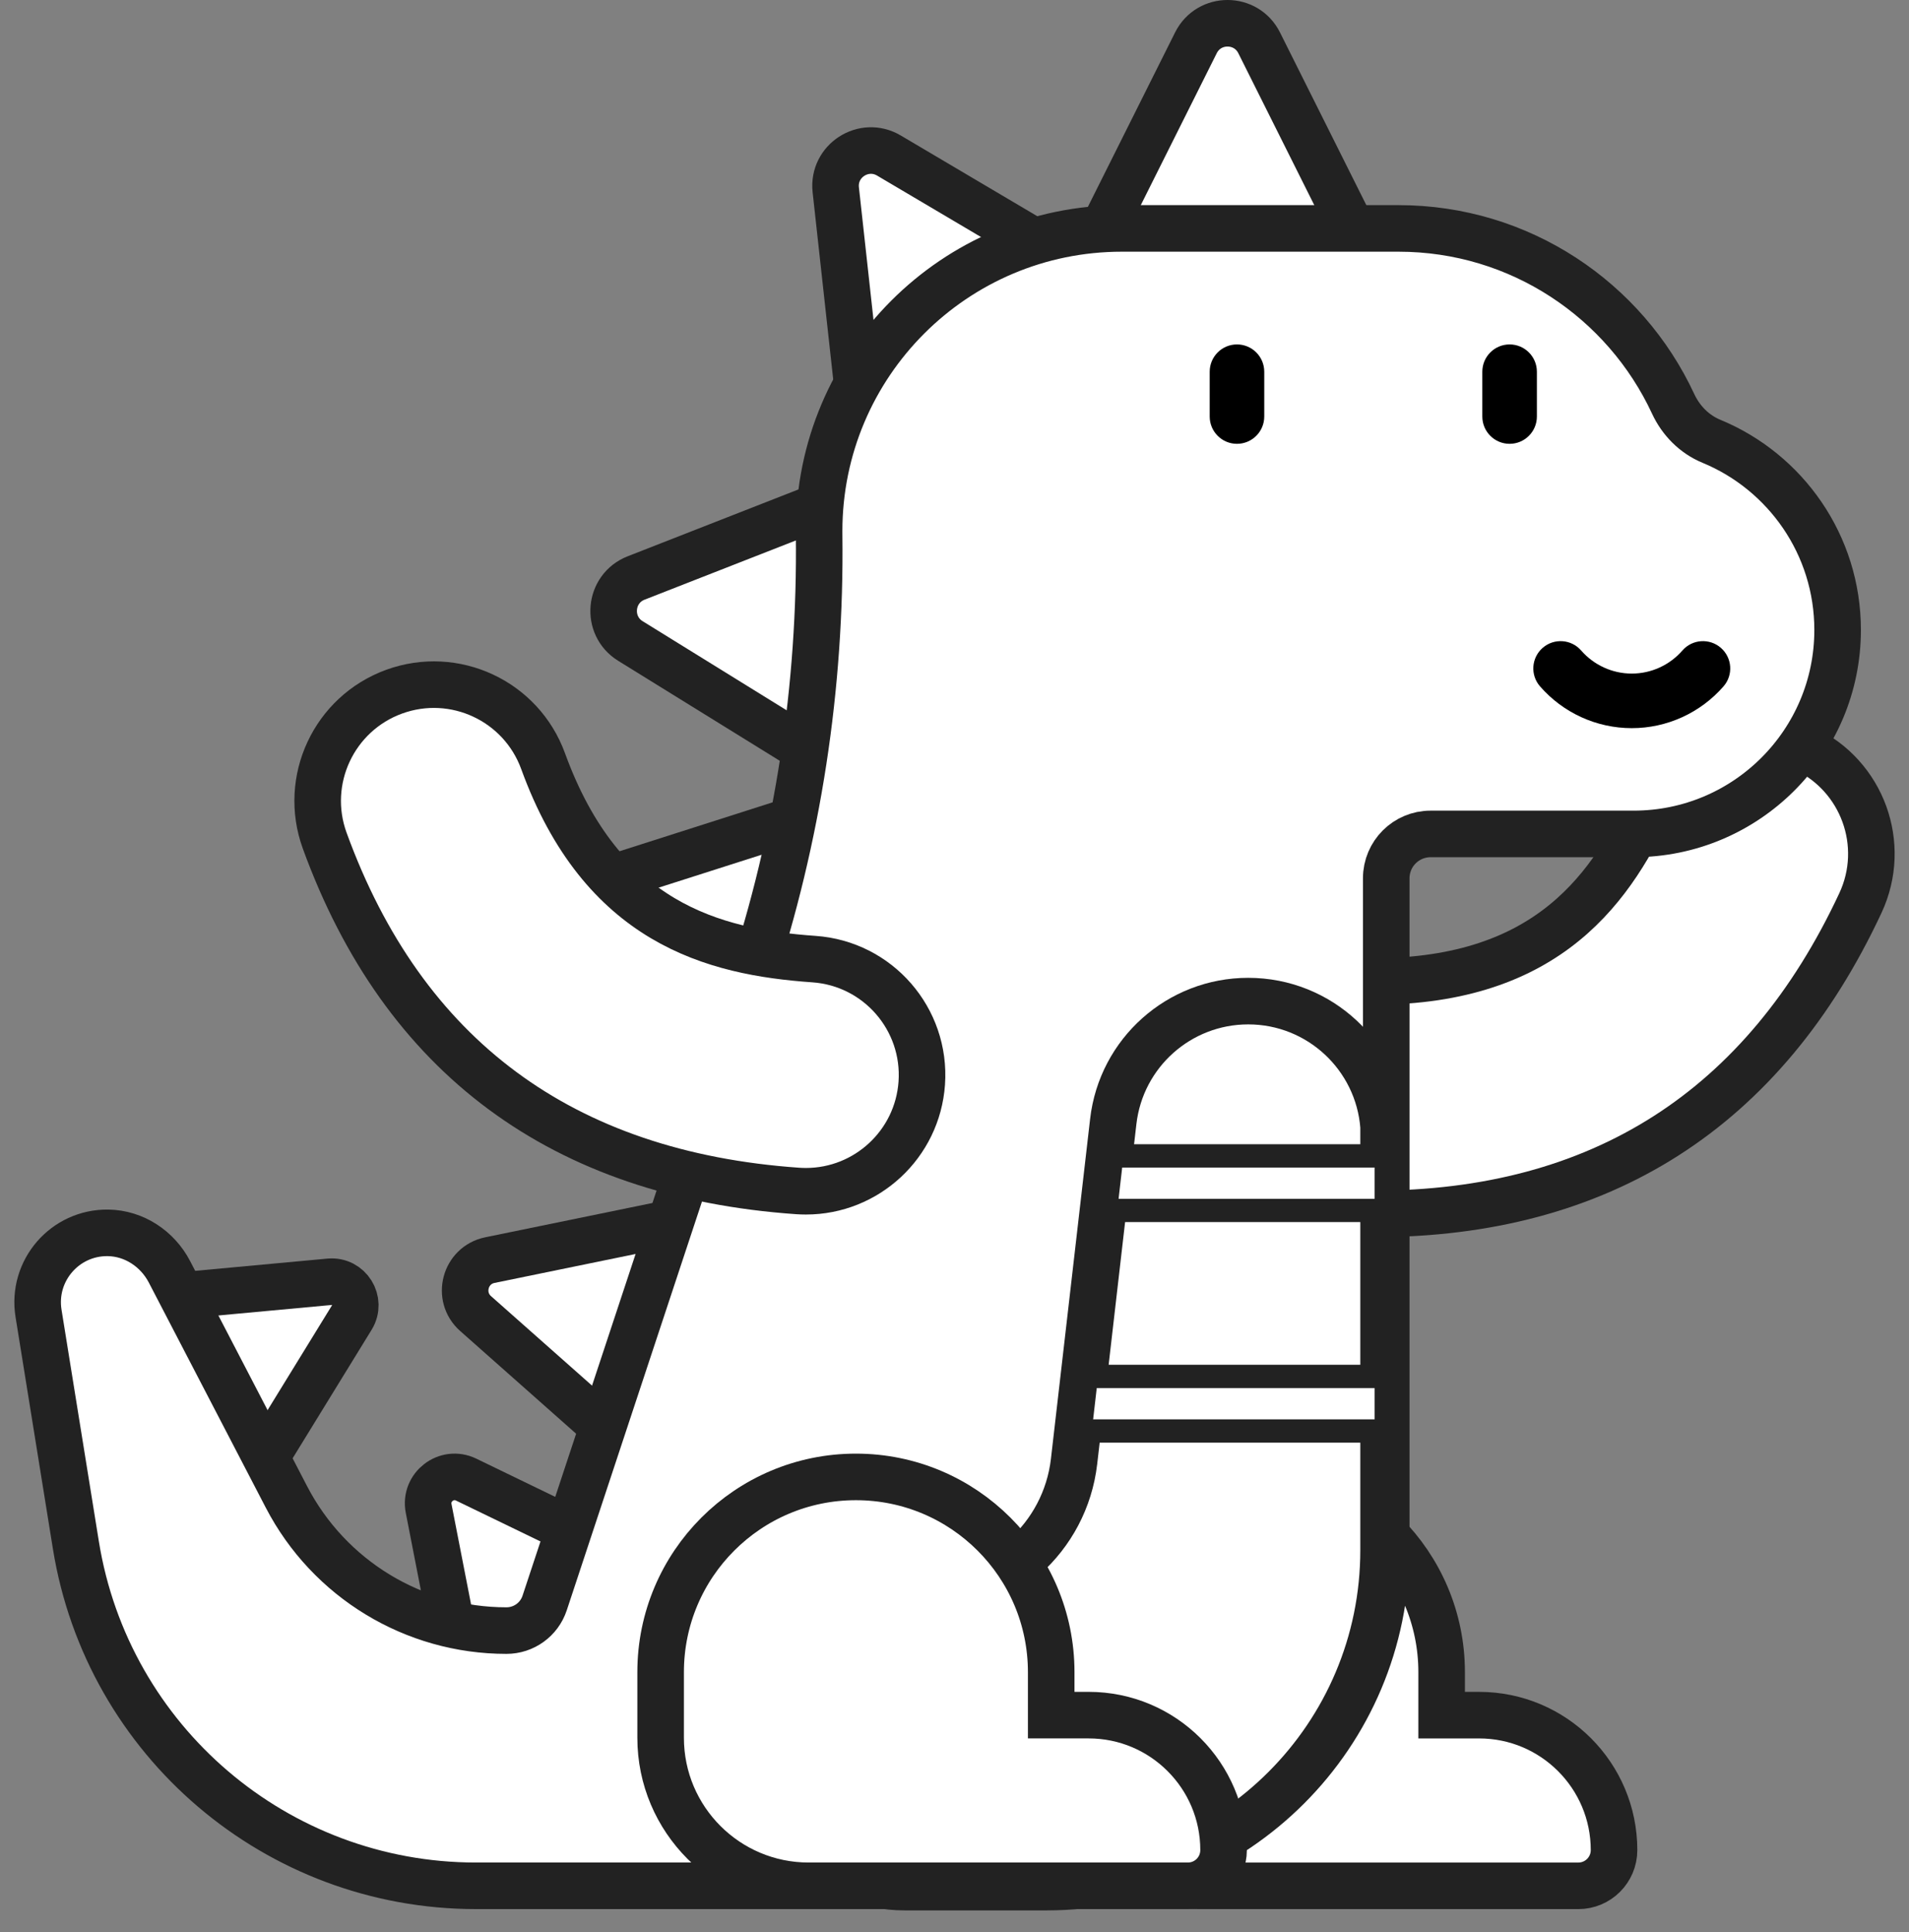 <svg width="82" height="83" viewBox="0 0 82 83" fill="none" xmlns="http://www.w3.org/2000/svg">
<rect x="0" y="0" width="82" height="83" fill="#808080" stroke="none"/>
<path d="M59.132 11.931H46.324L51.37 1.839C51.929 0.72 53.526 0.72 54.086 1.839L59.132 11.931Z" fill="white" stroke="#222222" stroke-width="2"/>
<path d="M47.895 12.422L37.134 19.369L35.9 8.154C35.763 6.91 37.105 6.044 38.182 6.68L47.895 12.422Z" fill="white" stroke="#222222" stroke-width="2"/>
<path d="M37.831 20.713L36.673 33.469L27.078 27.532C26.014 26.873 26.159 25.283 27.324 24.826L37.831 20.713Z" fill="white" stroke="#222222" stroke-width="2"/>
<path d="M35.372 34.814L33.569 46.399L25.151 40.415C24.217 39.751 24.442 38.306 25.533 37.958L35.372 34.814Z" fill="white" stroke="#222222" stroke-width="2"/>
<path d="M30.714 52.14L27.819 62.967L20.429 56.421C19.609 55.695 19.97 54.345 21.042 54.125L30.714 52.14Z" fill="white" stroke="#222222" stroke-width="2"/>
<path d="M27.619 67.23L20.028 73.077L18.412 64.792C18.233 63.874 19.179 63.145 20.022 63.552L27.619 67.23Z" fill="white" stroke="#222222" stroke-width="2"/>
<path d="M11.169 63.006L6.661 55.75L14.154 55.056C14.985 54.98 15.547 55.884 15.11 56.595L11.169 63.006Z" fill="white" stroke="#222222" stroke-width="2"/>
<path d="M59.012 52.14C58.666 52.14 58.318 52.134 57.965 52.123C55.21 52.034 53.048 49.729 53.136 46.974C53.225 44.218 55.529 42.055 58.286 42.145C66.142 42.398 69.052 38.453 70.867 34.563C72.032 32.064 75.001 30.983 77.501 32.148C79.999 33.314 81.08 36.283 79.915 38.782C75.779 47.65 68.749 52.14 59.012 52.14Z" fill="white" stroke="#222222" stroke-width="2"/>
<path d="M63.534 73.67H61.925V71.826C61.925 67.193 58.17 63.437 53.537 63.437C48.904 63.437 45.148 67.193 45.148 71.826V74.642C45.148 78.154 47.995 81.001 51.507 81.001H67.796C68.643 81.001 69.33 80.314 69.33 79.466C69.33 76.265 66.735 73.67 63.534 73.67Z" fill="white" stroke="#222222" stroke-width="2"/>
<path d="M73.513 18.954C72.778 18.651 72.203 18.065 71.868 17.344C69.802 12.896 65.298 9.811 60.071 9.811H48.188C41.006 9.811 35.184 15.633 35.184 22.815C35.184 22.87 35.184 22.925 35.185 22.98C35.267 29.488 34.276 35.964 32.232 42.142L23.395 68.853C23.161 69.561 22.5 70.038 21.754 70.038C17.78 70.038 14.137 67.826 12.305 64.299L7.28 54.629C6.765 53.638 5.76 52.971 4.644 52.954C2.786 52.927 1.361 54.582 1.655 56.41L3.259 66.365C4.619 74.799 11.899 81 20.442 81H45.073C53.066 81 59.545 74.521 59.545 66.528V37.725C59.545 36.672 60.398 35.819 61.45 35.819H70.172C75.011 35.819 78.934 31.896 78.934 27.057C78.934 23.401 76.695 20.268 73.513 18.954Z" fill="white" stroke="#222222" stroke-width="2"/>
<g opacity="0.1">
<path opacity="0.1" d="M41 33.957C41.629 33.957 42.139 33.448 42.139 32.819C42.139 32.19 41.629 31.68 41 31.68C40.371 31.68 39.862 32.19 39.862 32.819C39.862 33.448 40.371 33.957 41 33.957Z" fill="white"/>
<path opacity="0.1" d="M46.394 38.971C47.023 38.971 47.533 38.462 47.533 37.833C47.533 37.204 47.023 36.694 46.394 36.694C45.766 36.694 45.256 37.204 45.256 37.833C45.256 38.462 45.766 38.971 46.394 38.971Z" fill="white"/>
<path opacity="0.1" d="M36.322 58.692C36.951 58.692 37.461 58.182 37.461 57.554C37.461 56.925 36.951 56.415 36.322 56.415C35.694 56.415 35.184 56.925 35.184 57.554C35.184 58.182 35.694 58.692 36.322 58.692Z" fill="white"/>
<path opacity="0.1" d="M18.843 75.354C19.472 75.354 19.982 74.845 19.982 74.216C19.982 73.587 19.472 73.077 18.843 73.077C18.214 73.077 17.704 73.587 17.704 74.216C17.704 74.845 18.214 75.354 18.843 75.354Z" fill="white"/>
<path opacity="0.1" d="M10.963 69.758C11.591 69.758 12.101 69.248 12.101 68.619C12.101 67.99 11.591 67.481 10.963 67.481C10.334 67.481 9.824 67.99 9.824 68.619C9.824 69.248 10.334 69.758 10.963 69.758Z" fill="white"/>
</g>
<path d="M53.616 43C50.652 43 48.16 45.222 47.82 48.166L46.136 62.77C45.757 66.052 42.978 68.529 39.674 68.529C35.988 68.529 33 71.517 33 75.203C33 78.436 35.62 81.056 38.853 81.056H44.959C52.952 81.056 59.431 74.577 59.431 66.584V48.388C59.203 45.373 56.687 43 53.616 43Z" fill="white" stroke="#222222" stroke-width="2"/>
<path d="M46.394 61.465H59.546V59.121H46.664L46.394 61.465ZM47.757 49.648L47.487 51.992H59.546V49.648H47.757Z" fill="white" stroke="#222222"/>
<path d="M34.619 51.167C34.502 51.167 34.385 51.163 34.267 51.155C24.16 50.45 17.323 45.387 13.947 36.107C13.005 33.516 14.341 30.652 16.931 29.709C19.523 28.767 22.387 30.103 23.329 32.694C25.859 39.647 30.629 40.893 34.962 41.196C37.712 41.387 39.786 43.772 39.594 46.523C39.41 49.154 37.218 51.167 34.619 51.167Z" fill="white" stroke="#222222" stroke-width="2"/>
<path d="M46.762 73.669H45.154V71.825C45.154 67.192 41.398 63.437 36.765 63.437C32.132 63.437 28.377 67.192 28.377 71.825V74.641C28.377 78.153 31.224 81 34.735 81H51.024C51.872 81 52.558 80.313 52.558 79.466C52.558 76.264 49.963 73.669 46.762 73.669Z" fill="white" stroke="#222222" stroke-width="2"/>
<path d="M53.133 19.063C52.486 19.063 51.962 18.538 51.962 17.891V15.966C51.962 15.319 52.486 14.794 53.133 14.794C53.781 14.794 54.305 15.319 54.305 15.966V17.891C54.305 18.538 53.781 19.063 53.133 19.063Z" fill="black"/>
<path d="M64.844 19.063C64.197 19.063 63.672 18.538 63.672 17.891V15.966C63.672 15.319 64.197 14.794 64.844 14.794C65.492 14.794 66.016 15.319 66.016 15.966V17.891C66.016 18.538 65.492 19.063 64.844 19.063Z" fill="black"/>
<path d="M70.092 31.276C68.582 31.276 67.145 30.622 66.151 29.481C65.726 28.993 65.777 28.253 66.265 27.827C66.753 27.402 67.493 27.453 67.918 27.941C68.467 28.571 69.26 28.932 70.092 28.932C70.925 28.932 71.717 28.571 72.266 27.941C72.691 27.453 73.431 27.402 73.919 27.827C74.407 28.253 74.458 28.993 74.033 29.481C73.039 30.621 71.603 31.276 70.092 31.276Z" fill="black"/>
</svg>
